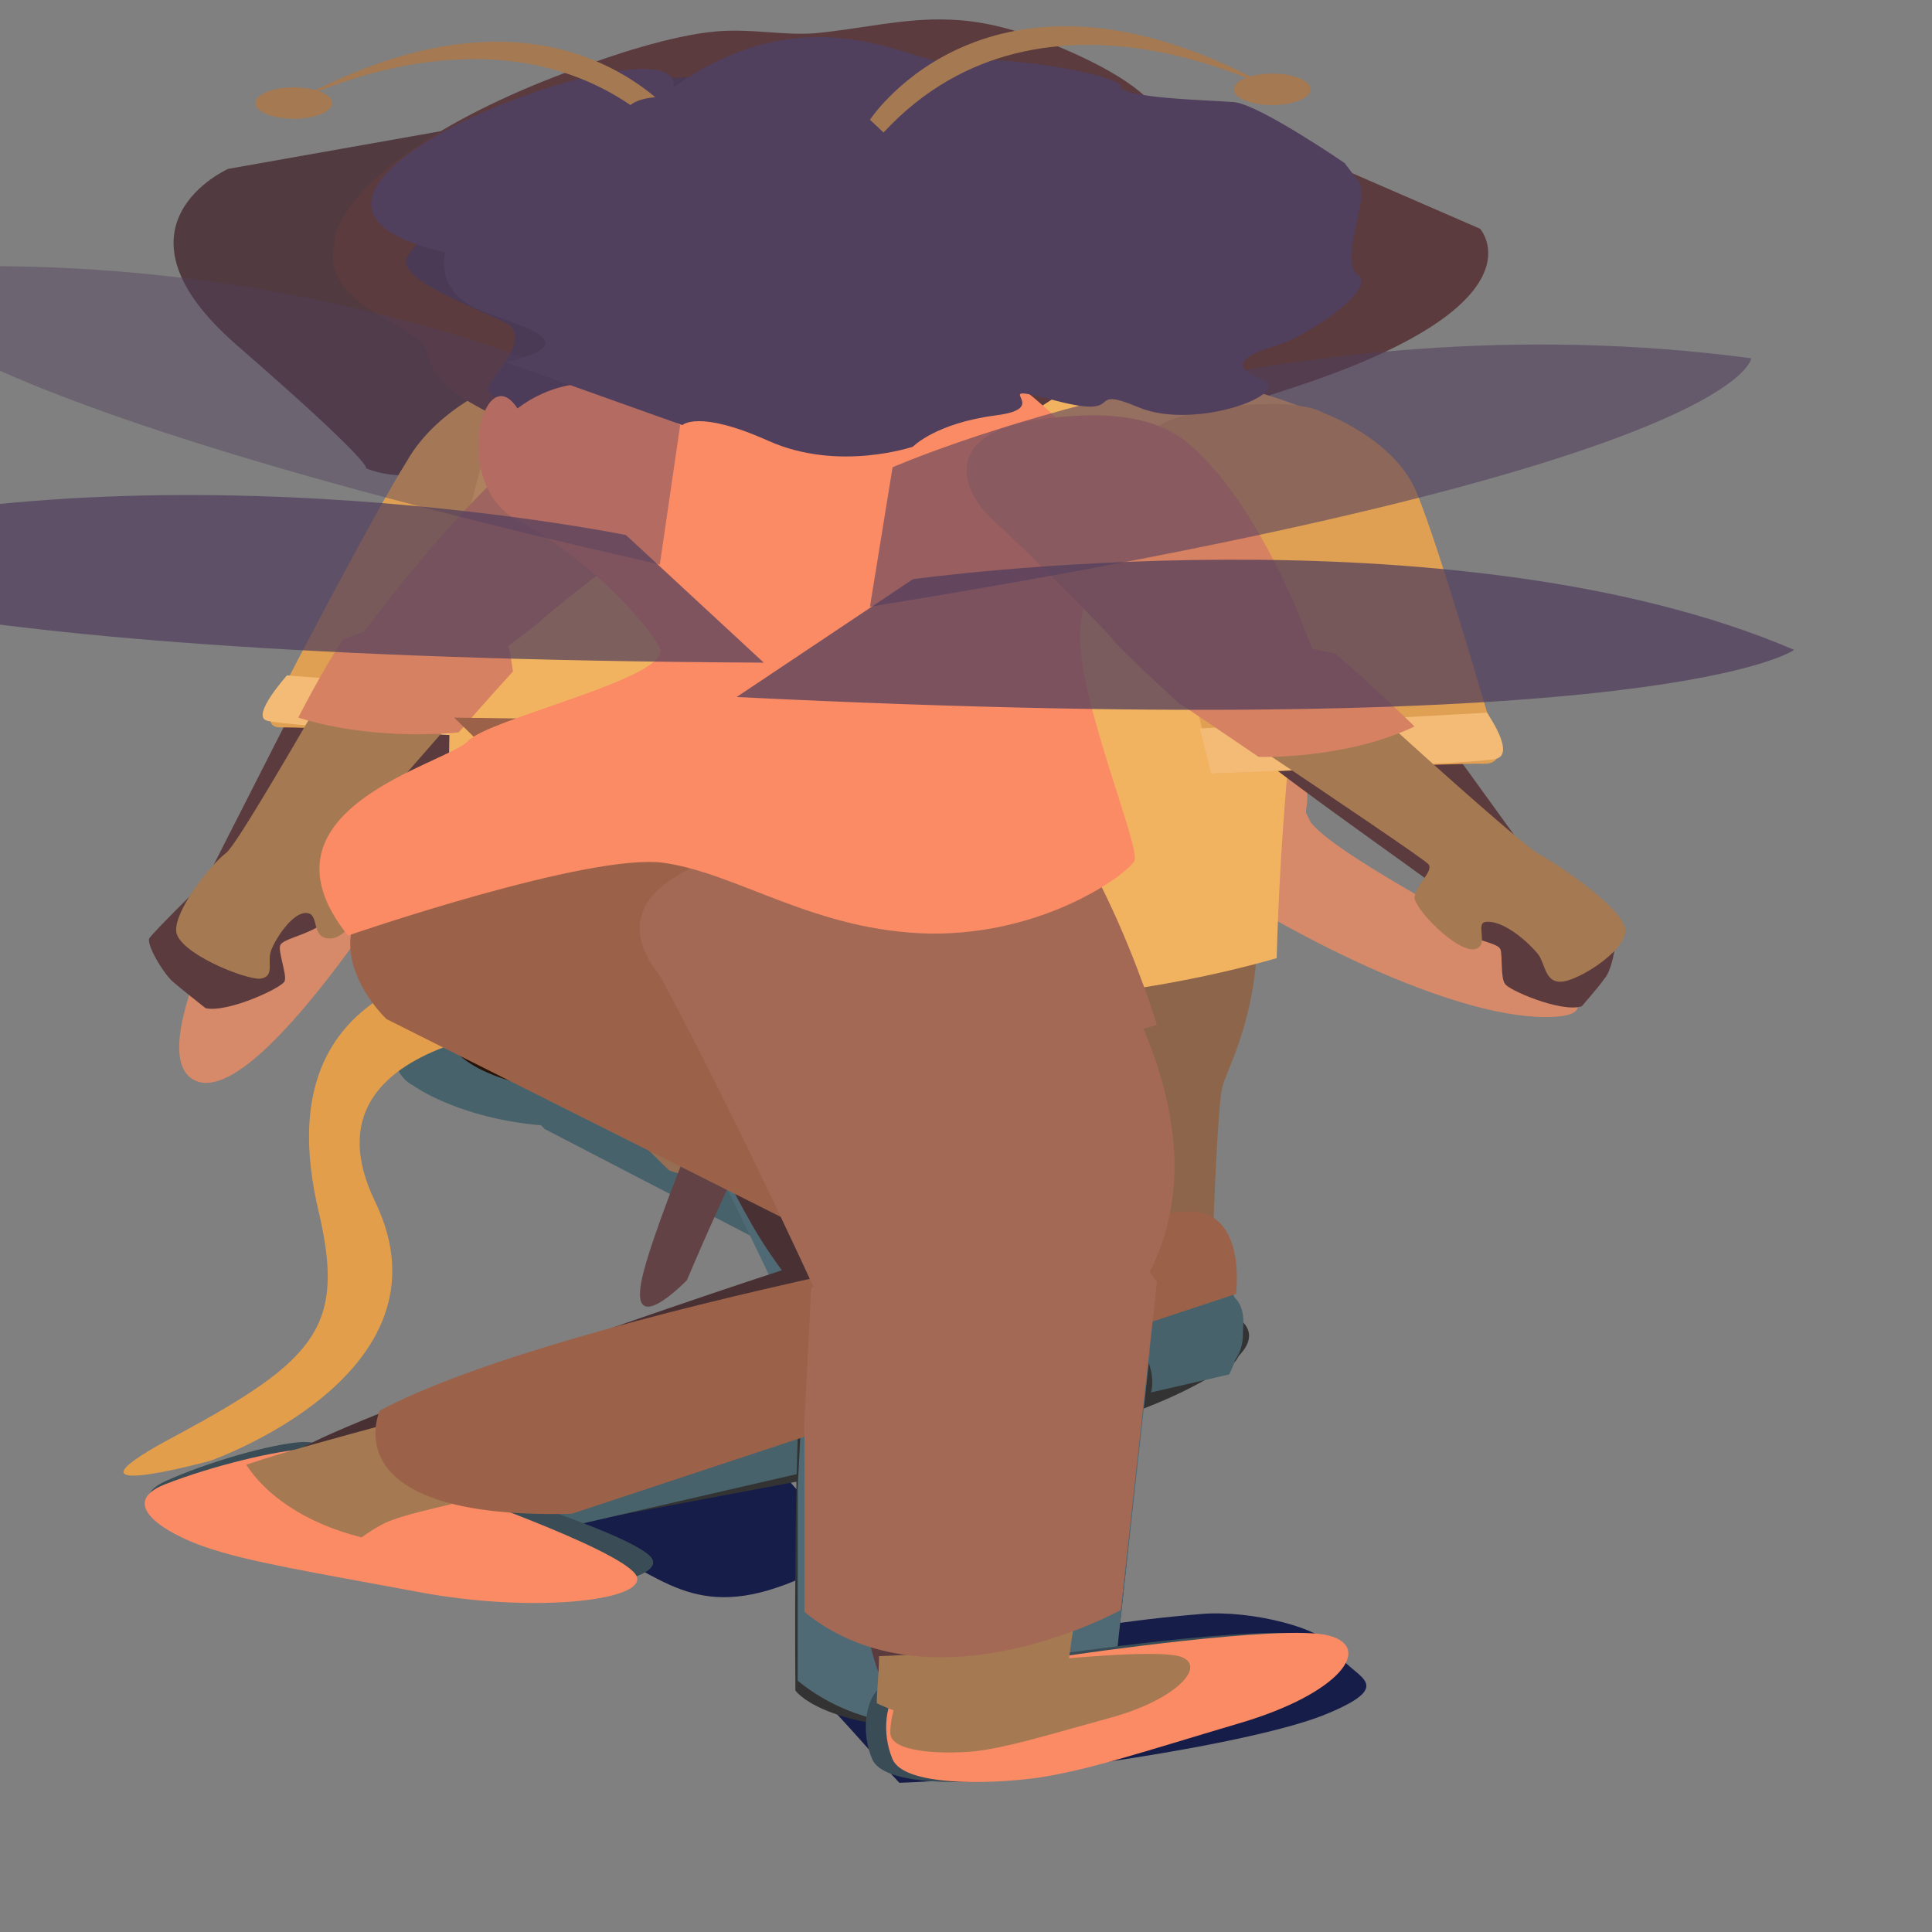 <?xml version="1.0" encoding="utf-8"?>
<!-- Generator: Adobe Illustrator 22.0.1, SVG Export Plug-In . SVG Version: 6.00 Build 0)  -->
<svg version="1.1" id="Layer_1" xmlns="http://www.w3.org/2000/svg" xmlns:xlink="http://www.w3.org/1999/xlink" x="0px" y="0px"
	 viewBox="0 0 85.5 196.8" style="enable-background:new 0 0 85.5 196.8;" height="250px"  width="250px" preserveAspectRatio="none" xml:space="preserve" nopin="nopin">
<rect x="0" y="0" width="85.5" height="196.8" fill="#808080" stroke="none"/>
<style type="text/css">
	.st0{fill:#D68A69;}
	.st1{fill:#171D49;}
	.st2{fill:#333333;}
	.st3{fill:#48626B;}
	.st4{fill:#506A75;}
	.st5{fill:#FFFFFF;}
	.st6{fill:#3A4D57;}
	.st7{fill:#281406;}
	.st8{fill:#E29E4B;}
	.st9{fill:#493033;}
	.st10{fill:#966E53;}
	.st11{fill:#634246;}
	.st12{fill:#5B3B3E;}
	.st13{fill:#8C654B;}
	.st14{fill:#513A40;}
	.st15{fill:#E0A053;}
	.st16{fill:#F4BB76;}
	.st17{fill:#F2B361;}
	.st18{fill:#FA8B65;}
	.st19{fill:#A57951;}
	.st20{fill:#D68162;}
	.st21{fill:#9B6249;}
	.st22{fill:#A36955;}
	.st23{fill:#4A3A56;}
	.st24{opacity:0.58;fill:#513F5E;enable-background:new    ;}
	.st25{opacity:0.74;fill:#513F5E;enable-background:new    ;}
	.st26{opacity:0.42;fill:#513F5E;enable-background:new    ;}
	.st27{opacity:0.72;fill:#513F5E;enable-background:new    ;}
	.st28{fill:#513F5E;}
	@-webkit-keyframes leg_back_top {
	  0% {
	      -webkit-transform-origin: 100% 40%;
	              transform-origin: 100% 40%;
	      -webkit-transform: translate(10%, -10%) rotateZ(0deg);
	              transform: translate(10%, -10%) rotateZ(0deg);
	  }
	  15% {
	      -webkit-transform-origin: 100% 40%;
	              transform-origin: 100% 40%;
	      -webkit-transform: translate(20%, 10%) rotateZ(-0deg);
	              transform: translate(20%, 10%) rotateZ(-0deg);
	  }
	  30% {
	      -webkit-transform-origin: 100% 40%;
	              transform-origin: 100% 40%;
	      -webkit-transform: translate(10%, -10%) rotateZ(0deg);
	              transform: translate(10%, -10%) rotateZ(0deg);
	  }
	  45% {
	      -webkit-transform-origin: 100% 40%;
	              transform-origin: 100% 40%;
	      -webkit-transform: translate(10%, -10%) rotateZ(30deg);
	              transform: translate(10%, -10%) rotateZ(30deg);
	  }
	  60% {
	      -webkit-transform-origin: 100% 40%;
	              transform-origin: 100% 40%;
	      -webkit-transform: translate(10%, 30%) rotateZ(40deg);
	              transform: translate(10%, 30%) rotateZ(40deg);
	  }
	  70% {
	      -webkit-transform-origin: 100% 40%;
	              transform-origin: 100% 40%;
	      -webkit-transform: translate(-30%, 10%) rotateZ(50deg);
	              transform: translate(-30%, 10%) rotateZ(50deg);
	  }
	  80% {
	      -webkit-transform-origin: 20% 40%;
	              transform-origin: 20% 40%;
	      -webkit-transform: translate(-20%, 0%) rotateZ(30deg);
	              transform: translate(-20%, 0%) rotateZ(30deg);
	  }
	}

	@keyframes leg_back_top {
	  0% {
	      -webkit-transform-origin: 100% 40%;
	              transform-origin: 100% 40%;
	      -webkit-transform: translate(10%, -10%) rotateZ(0deg);
	              transform: translate(10%, -10%) rotateZ(0deg);
	  }
	  15% {
	      -webkit-transform-origin: 100% 40%;
	              transform-origin: 100% 40%;
	      -webkit-transform: translate(20%, 10%) rotateZ(-0deg);
	              transform: translate(20%, 10%) rotateZ(-0deg);
	  }
	  30% {
	      -webkit-transform-origin: 100% 40%;
	              transform-origin: 100% 40%;
	      -webkit-transform: translate(10%, -10%) rotateZ(0deg);
	              transform: translate(10%, -10%) rotateZ(0deg);
	  }
	  45% {
	      -webkit-transform-origin: 100% 40%;
	              transform-origin: 100% 40%;
	      -webkit-transform: translate(10%, -10%) rotateZ(30deg);
	              transform: translate(10%, -10%) rotateZ(30deg);
	  }
	  60% {
	      -webkit-transform-origin: 100% 40%;
	              transform-origin: 100% 40%;
	      -webkit-transform: translate(10%, 30%) rotateZ(40deg);
	              transform: translate(10%, 30%) rotateZ(40deg);
	  }
	  70% {
	      -webkit-transform-origin: 100% 40%;
	              transform-origin: 100% 40%;
	      -webkit-transform: translate(-30%, 10%) rotateZ(50deg);
	              transform: translate(-30%, 10%) rotateZ(50deg);
	  }
	  80% {
	      -webkit-transform-origin: 20% 40%;
	              transform-origin: 20% 40%;
	      -webkit-transform: translate(-20%, 0%) rotateZ(30deg);
	              transform: translate(-20%, 0%) rotateZ(30deg);
	  }
	}

	@-webkit-keyframes leg_back_bot {
	    0% {
	        -webkit-transform-origin: 100% 40%;
	                transform-origin: 100% 40%;
	        -webkit-transform: translate(10%, -60%) rotateZ(-60deg);
	                transform: translate(10%, -60%) rotateZ(-60deg);
	    }
	    15% {
	        -webkit-transform-origin: 100% 40%;
	                transform-origin: 100% 40%;
	        -webkit-transform: translate(10%, -40%) rotateZ(-60deg);
	                transform: translate(10%, -40%) rotateZ(-60deg);
	    }
	    30% {
	        -webkit-transform-origin: 100% 40%;
	                transform-origin: 100% 40%;
	        -webkit-transform: translate(20%, 0%) rotateZ(-60deg);
	                transform: translate(20%, 0%) rotateZ(-60deg);
	    }
	    45% {
	        -webkit-transform-origin: 100% 40%;
	                transform-origin: 100% 40%;
	        -webkit-transform: translate(-15%, -50%) rotateZ(-60deg);
	                transform: translate(-15%, -50%) rotateZ(-60deg);
	    }
	    60% {
	        -webkit-transform-origin: 100% 40%;
	                transform-origin: 100% 40%;
	        -webkit-transform: translate(-20%, -20%) rotateZ(-50deg);
	                transform: translate(-20%, -20%) rotateZ(-50deg);
	    }
	    70% {
	        -webkit-transform-origin: 100% 40%;
	                transform-origin: 100% 40%;
	        -webkit-transform: translate(-60%, -40%) rotateZ(-30deg);
	                transform: translate(-60%, -40%) rotateZ(-30deg);
	    }
	    80% {
	        -webkit-transform-origin: 100% 40%;
	                transform-origin: 100% 40%;
	        -webkit-transform: translate(-50%, 0%) rotateZ(-20deg);
	                transform: translate(-50%, 0%) rotateZ(-20deg);
	    }
	}

	@keyframes leg_back_bot {
	    0% {
	        -webkit-transform-origin: 100% 40%;
	                transform-origin: 100% 40%;
	        -webkit-transform: translate(10%, -60%) rotateZ(-60deg);
	                transform: translate(10%, -60%) rotateZ(-60deg);
	    }
	    15% {
	        -webkit-transform-origin: 100% 40%;
	                transform-origin: 100% 40%;
	        -webkit-transform: translate(10%, -40%) rotateZ(-60deg);
	                transform: translate(10%, -40%) rotateZ(-60deg);
	    }
	    30% {
	        -webkit-transform-origin: 100% 40%;
	                transform-origin: 100% 40%;
	        -webkit-transform: translate(20%, 0%) rotateZ(-60deg);
	                transform: translate(20%, 0%) rotateZ(-60deg);
	    }
	    45% {
	        -webkit-transform-origin: 100% 40%;
	                transform-origin: 100% 40%;
	        -webkit-transform: translate(-15%, -50%) rotateZ(-60deg);
	                transform: translate(-15%, -50%) rotateZ(-60deg);
	    }
	    60% {
	        -webkit-transform-origin: 100% 40%;
	                transform-origin: 100% 40%;
	        -webkit-transform: translate(-20%, -20%) rotateZ(-50deg);
	                transform: translate(-20%, -20%) rotateZ(-50deg);
	    }
	    70% {
	        -webkit-transform-origin: 100% 40%;
	                transform-origin: 100% 40%;
	        -webkit-transform: translate(-60%, -40%) rotateZ(-30deg);
	                transform: translate(-60%, -40%) rotateZ(-30deg);
	    }
	    80% {
	        -webkit-transform-origin: 100% 40%;
	                transform-origin: 100% 40%;
	        -webkit-transform: translate(-50%, 0%) rotateZ(-20deg);
	                transform: translate(-50%, 0%) rotateZ(-20deg);
	    }
	}
	@-webkit-keyframes foot_back {
	  0% {
	      -webkit-transform-origin: 100% 40%;
	              transform-origin: 100% 40%;
	      -webkit-transform: translate(140%, 30%) rotateZ(-10deg);
	              transform: translate(140%, 30%) rotateZ(-10deg);
	  }
	  15% {
	      -webkit-transform-origin: 100% 40%;
	              transform-origin: 100% 40%;
	      -webkit-transform: translate(145%, 30%) rotateZ(-60deg);
	              transform: translate(145%, 30%) rotateZ(-60deg);
	  }
	  30% {
	      -webkit-transform-origin: 100% 40%;
	              transform-origin: 100% 40%;
	      -webkit-transform: translate(140%, 80%) rotateZ(-40deg);
	              transform: translate(140%, 80%) rotateZ(-40deg);
	  }
	  45% {
	      -webkit-transform-origin: 100% 40%;
	              transform-origin: 100% 40%;
	      -webkit-transform: translate(80%, 80%) rotateZ(-40deg);
	              transform: translate(80%, 80%) rotateZ(-40deg);
	  }
	  60% {
	      -webkit-transform-origin: 100% 40%;
	              transform-origin: 100% 40%;
	      -webkit-transform: translate(60%, 90%) rotateZ(-20deg);
	              transform: translate(60%, 90%) rotateZ(-20deg);
	  }
	  70% {
	      -webkit-transform-origin: 100% 40%;
	              transform-origin: 100% 40%;
	      -webkit-transform: translate(-150%, 100%) rotateZ(50deg);
	              transform: translate(-150%, 100%) rotateZ(50deg);
	  }
	  80% {
	      -webkit-transform-origin: 100% 40%;
	              transform-origin: 100% 40%;
	      -webkit-transform: translate(-130%, 80%) rotateZ(60deg);
	              transform: translate(-130%, 80%) rotateZ(60deg);
	  }
	}
	@keyframes foot_back {
	  0% {
	      -webkit-transform-origin: 100% 40%;
	              transform-origin: 100% 40%;
	      -webkit-transform: translate(140%, 30%) rotateZ(-10deg);
	              transform: translate(140%, 30%) rotateZ(-10deg);
	  }
	  15% {
	      -webkit-transform-origin: 100% 40%;
	              transform-origin: 100% 40%;
	      -webkit-transform: translate(145%, 30%) rotateZ(-60deg);
	              transform: translate(145%, 30%) rotateZ(-60deg);
	  }
	  30% {
	      -webkit-transform-origin: 100% 40%;
	              transform-origin: 100% 40%;
	      -webkit-transform: translate(140%, 80%) rotateZ(-40deg);
	              transform: translate(140%, 80%) rotateZ(-40deg);
	  }
	  45% {
	      -webkit-transform-origin: 100% 40%;
	              transform-origin: 100% 40%;
	      -webkit-transform: translate(80%, 80%) rotateZ(-40deg);
	              transform: translate(80%, 80%) rotateZ(-40deg);
	  }
	  60% {
	      -webkit-transform-origin: 100% 40%;
	              transform-origin: 100% 40%;
	      -webkit-transform: translate(60%, 90%) rotateZ(-20deg);
	              transform: translate(60%, 90%) rotateZ(-20deg);
	  }
	  70% {
	      -webkit-transform-origin: 100% 40%;
	              transform-origin: 100% 40%;
	      -webkit-transform: translate(-150%, 100%) rotateZ(50deg);
	              transform: translate(-150%, 100%) rotateZ(50deg);
	  }
	  80% {
	      -webkit-transform-origin: 100% 40%;
	              transform-origin: 100% 40%;
	      -webkit-transform: translate(-130%, 80%) rotateZ(60deg);
	              transform: translate(-130%, 80%) rotateZ(60deg);
	  }
	}


	@-webkit-keyframes leg_front_top {
	  0% {
	      -webkit-transform-origin: 100% 40%;
	              transform-origin: 100% 40%;
	      -webkit-transform: translate(0%, 0%) rotateZ(10deg);
	              transform: translate(0%, 0%) rotateZ(10deg);
	  }
	  15% {
	      -webkit-transform-origin: 100% 40%;
	              transform-origin: 100% 40%;
	      -webkit-transform: translate(-10%, 0%) rotateZ(0deg);
	              transform: translate(-10%, 0%) rotateZ(0deg);
	  }
	  30% {
	      -webkit-transform-origin: 100% 40%;
	              transform-origin: 100% 40%;
	      -webkit-transform: translate(20%, 0%) rotateZ(-10deg);
	              transform: translate(20%, 0%) rotateZ(-10deg);
	  }
	  45% {
	      -webkit-transform-origin: 100% 40%;
	              transform-origin: 100% 40%;
	      -webkit-transform: translate(20%, 0%) rotateZ(-20deg);
	              transform: translate(20%, 0%) rotateZ(-20deg);
	  }
	  60% {
	      -webkit-transform-origin: 100% 40%;
	              transform-origin: 100% 40%;
	      -webkit-transform: translate(-0%, -10%) rotateZ(-0deg);
	              transform: translate(-0%, -10%) rotateZ(-0deg);
	  }
	  70% {
	      -webkit-transform-origin: 100% 40%;
	              transform-origin: 100% 40%;
	      -webkit-transform: translate(10%, -10%) rotateZ(-0deg);
	              transform: translate(10%, -10%) rotateZ(-0deg);
	  }
	  80% {
	      -webkit-transform-origin: 100% 40%;
	              transform-origin: 100% 40%;
	      -webkit-transform: translate(10%, -10%) rotateZ(-10deg);
	              transform: translate(10%, -10%) rotateZ(-10deg);
	  }
	}


	@keyframes leg_front_top {
	  0% {
	      -webkit-transform-origin: 100% 40%;
	              transform-origin: 100% 40%;
	      -webkit-transform: translate(0%, 0%) rotateZ(10deg);
	              transform: translate(0%, 0%) rotateZ(10deg);
	  }
	  15% {
	      -webkit-transform-origin: 100% 40%;
	              transform-origin: 100% 40%;
	      -webkit-transform: translate(-10%, 0%) rotateZ(0deg);
	              transform: translate(-10%, 0%) rotateZ(0deg);
	  }
	  30% {
	      -webkit-transform-origin: 100% 40%;
	              transform-origin: 100% 40%;
	      -webkit-transform: translate(20%, 0%) rotateZ(-10deg);
	              transform: translate(20%, 0%) rotateZ(-10deg);
	  }
	  45% {
	      -webkit-transform-origin: 100% 40%;
	              transform-origin: 100% 40%;
	      -webkit-transform: translate(20%, 0%) rotateZ(-20deg);
	              transform: translate(20%, 0%) rotateZ(-20deg);
	  }
	  60% {
	      -webkit-transform-origin: 100% 40%;
	              transform-origin: 100% 40%;
	      -webkit-transform: translate(-0%, -10%) rotateZ(-0deg);
	              transform: translate(-0%, -10%) rotateZ(-0deg);
	  }
	  70% {
	      -webkit-transform-origin: 100% 40%;
	              transform-origin: 100% 40%;
	      -webkit-transform: translate(10%, -10%) rotateZ(-0deg);
	              transform: translate(10%, -10%) rotateZ(-0deg);
	  }
	  80% {
	      -webkit-transform-origin: 100% 40%;
	              transform-origin: 100% 40%;
	      -webkit-transform: translate(10%, -10%) rotateZ(-10deg);
	              transform: translate(10%, -10%) rotateZ(-10deg);
	  }
	}
	@-webkit-keyframes leg_front_bot {

	  0% {
	      -webkit-transform-origin: 100% 40%;
	              transform-origin: 100% 40%;
	      -webkit-transform: translate(-30%, 0%) rotateZ(10deg);
	              transform: translate(-30%, 0%) rotateZ(10deg);
	  }
	  15% {
	      -webkit-transform-origin: 100% 40%;
	              transform-origin: 100% 40%;
	      -webkit-transform: translate(-35%, 0%) rotateZ(10deg);
	              transform: translate(-35%, 0%) rotateZ(10deg);
	  }
	  30% {
	      -webkit-transform-origin: 100% 40%;
	              transform-origin: 100% 40%;
	      -webkit-transform: translate(-50%, 0%) rotateZ(40deg);
	              transform: translate(-50%, 0%) rotateZ(40deg);
	  }
	  45% {
	      -webkit-transform-origin: 100% 40%;
	              transform-origin: 100% 40%;
	      -webkit-transform: translate(-5%, 10%) rotateZ(60deg);
	              transform: translate(-5%, 10%) rotateZ(60deg);
	  }
	  60% {
	      -webkit-transform-origin: 100% 40%;
	              transform-origin: 100% 40%;
	      -webkit-transform: translate(20%, -10%) rotateZ(-10deg);
	              transform: translate(20%, -10%) rotateZ(-10deg);
	  }
	  70% {
	      -webkit-transform-origin: 100% 40%;
	              transform-origin: 100% 40%;
	      -webkit-transform: translate(20%, -10%) rotateZ(-0deg);
	              transform: translate(20%, -10%) rotateZ(-0deg);
	  }
	  80% {
	      -webkit-transform-origin: 100% 40%;
	              transform-origin: 100% 40%;
	      -webkit-transform: translate(40%, 0%) rotateZ(10deg);
	              transform: translate(40%, 0%) rotateZ(10deg);
	  }
	}
	@keyframes leg_front_bot {

	  0% {
	      -webkit-transform-origin: 100% 40%;
	              transform-origin: 100% 40%;
	      -webkit-transform: translate(-30%, 0%) rotateZ(10deg);
	              transform: translate(-30%, 0%) rotateZ(10deg);
	  }
	  15% {
	      -webkit-transform-origin: 100% 40%;
	              transform-origin: 100% 40%;
	      -webkit-transform: translate(-35%, 0%) rotateZ(10deg);
	              transform: translate(-35%, 0%) rotateZ(10deg);
	  }
	  30% {
	      -webkit-transform-origin: 100% 40%;
	              transform-origin: 100% 40%;
	      -webkit-transform: translate(-50%, 0%) rotateZ(40deg);
	              transform: translate(-50%, 0%) rotateZ(40deg);
	  }
	  45% {
	      -webkit-transform-origin: 100% 40%;
	              transform-origin: 100% 40%;
	      -webkit-transform: translate(-5%, 10%) rotateZ(60deg);
	              transform: translate(-5%, 10%) rotateZ(60deg);
	  }
	  60% {
	      -webkit-transform-origin: 100% 40%;
	              transform-origin: 100% 40%;
	      -webkit-transform: translate(20%, -10%) rotateZ(-10deg);
	              transform: translate(20%, -10%) rotateZ(-10deg);
	  }
	  70% {
	      -webkit-transform-origin: 100% 40%;
	              transform-origin: 100% 40%;
	      -webkit-transform: translate(20%, -10%) rotateZ(-0deg);
	              transform: translate(20%, -10%) rotateZ(-0deg);
	  }
	  80% {
	      -webkit-transform-origin: 100% 40%;
	              transform-origin: 100% 40%;
	      -webkit-transform: translate(40%, 0%) rotateZ(10deg);
	              transform: translate(40%, 0%) rotateZ(10deg);
	  }
	}

	@-webkit-keyframes foot_front {
	  0% {
	      -webkit-transform-origin: 100% 40%;
	              transform-origin: 100% 40%;
	      -webkit-transform: translate(-20%, 0%) rotateZ(10deg);
	              transform: translate(-20%, 0%) rotateZ(10deg);
	  }
	  15% {
	      -webkit-transform-origin: 100% 40%;
	              transform-origin: 100% 40%;
	      -webkit-transform: translate(-20%, -10%) rotateZ(10deg);
	              transform: translate(-20%, -10%) rotateZ(10deg);
	  }
	  30% {
	      -webkit-transform-origin: 100% 40%;
	              transform-origin: 100% 40%;
	      -webkit-transform: translate(-60%, -10%) rotateZ(40deg);
	              transform: translate(-60%, -10%) rotateZ(40deg);
	  }
	  45% {
	      -webkit-transform-origin: 100% 40%;
	              transform-origin: 100% 40%;
	      -webkit-transform: translate(-80%, -10%) rotateZ(60deg);
	              transform: translate(-80%, -10%) rotateZ(60deg);
	  }
	  60% {
	      -webkit-transform-origin: 100% 40%;
	              transform-origin: 100% 40%;
	      -webkit-transform: translate(20%, -10%) rotateZ(20deg);
	              transform: translate(20%, -10%) rotateZ(20deg);
	  }
	  70% {
	      -webkit-transform-origin: 100% 40%;
	              transform-origin: 100% 40%;
	      -webkit-transform: translate(30%, -10%) rotateZ(20deg);
	              transform: translate(30%, -10%) rotateZ(20deg);
	  }
	  80% {
	      -webkit-transform-origin: 100% 40%;
	              transform-origin: 100% 40%;
	      -webkit-transform: translate(10%, -10%) rotateZ(20deg);
	              transform: translate(10%, -10%) rotateZ(20deg);
	  }
	}

	@keyframes foot_front {
	  0% {
	      -webkit-transform-origin: 100% 40%;
	              transform-origin: 100% 40%;
	      -webkit-transform: translate(-20%, 0%) rotateZ(10deg);
	              transform: translate(-20%, 0%) rotateZ(10deg);
	  }
	  15% {
	      -webkit-transform-origin: 100% 40%;
	              transform-origin: 100% 40%;
	      -webkit-transform: translate(-20%, -10%) rotateZ(10deg);
	              transform: translate(-20%, -10%) rotateZ(10deg);
	  }
	  30% {
	      -webkit-transform-origin: 100% 40%;
	              transform-origin: 100% 40%;
	      -webkit-transform: translate(-60%, -10%) rotateZ(40deg);
	              transform: translate(-60%, -10%) rotateZ(40deg);
	  }
	  45% {
	      -webkit-transform-origin: 100% 40%;
	              transform-origin: 100% 40%;
	      -webkit-transform: translate(-80%, -10%) rotateZ(60deg);
	              transform: translate(-80%, -10%) rotateZ(60deg);
	  }
	  60% {
	      -webkit-transform-origin: 100% 40%;
	              transform-origin: 100% 40%;
	      -webkit-transform: translate(20%, -10%) rotateZ(20deg);
	              transform: translate(20%, -10%) rotateZ(20deg);
	  }
	  70% {
	      -webkit-transform-origin: 100% 40%;
	              transform-origin: 100% 40%;
	      -webkit-transform: translate(30%, -10%) rotateZ(20deg);
	              transform: translate(30%, -10%) rotateZ(20deg);
	  }
	  80% {
	      -webkit-transform-origin: 100% 40%;
	              transform-origin: 100% 40%;
	      -webkit-transform: translate(10%, -10%) rotateZ(20deg);
	              transform: translate(10%, -10%) rotateZ(20deg);
	  }
	}


	@-webkit-keyframes arm_back_top {
	  0% {
	      -webkit-transform-origin: 100% 40%;
	              transform-origin: 100% 40%;
	      -webkit-transform: translate(0%, 0%) rotateZ(0deg);
	              transform: translate(0%, 0%) rotateZ(0deg);
	  }
	  45% {
	      -webkit-transform-origin: 100% 40%;
	              transform-origin: 100% 40%;
	      -webkit-transform: translate(20%, 0%) rotateZ(-20deg);
	              transform: translate(20%, 0%) rotateZ(-20deg);
	  }
	}


	@keyframes arm_back_top {
	  0% {
	      -webkit-transform-origin: 100% 40%;
	              transform-origin: 100% 40%;
	      -webkit-transform: translate(0%, 0%) rotateZ(0deg);
	              transform: translate(0%, 0%) rotateZ(0deg);
	  }
	  45% {
	      -webkit-transform-origin: 100% 40%;
	              transform-origin: 100% 40%;
	      -webkit-transform: translate(20%, 0%) rotateZ(-20deg);
	              transform: translate(20%, 0%) rotateZ(-20deg);
	  }
	}

	@-webkit-keyframes arm_back_bot {
	  0% {
	      -webkit-transform-origin: 100% 40%;
	              transform-origin: 100% 40%;
	      -webkit-transform: translate(0%, 0%) rotateZ(0deg);
	              transform: translate(0%, 0%) rotateZ(0deg);
	  }
	    45% {
	        -webkit-transform-origin: 100% 40%;
	                transform-origin: 100% 40%;
	        -webkit-transform: translate(120%, 0%) rotateZ(-30deg);
	                transform: translate(120%, 0%) rotateZ(-30deg);
	    }
	}

	@keyframes arm_back_bot {
	  0% {
	      -webkit-transform-origin: 100% 40%;
	              transform-origin: 100% 40%;
	      -webkit-transform: translate(0%, 0%) rotateZ(0deg);
	              transform: translate(0%, 0%) rotateZ(0deg);
	  }
	    45% {
	        -webkit-transform-origin: 100% 40%;
	                transform-origin: 100% 40%;
	        -webkit-transform: translate(120%, 0%) rotateZ(-30deg);
	                transform: translate(120%, 0%) rotateZ(-30deg);
	    }
	}

	@-webkit-keyframes arm_front_top {
	  0% {
	      -webkit-transform-origin: 100% 40%;
	              transform-origin: 100% 40%;
	      -webkit-transform: translate(0%, 0%) rotateZ(-0deg);
	              transform: translate(0%, 0%) rotateZ(-0deg);
	  }
	  45% {
	      -webkit-transform-origin: 100% 40%;
	              transform-origin: 100% 40%;
	      -webkit-transform: translate(-15%, 5%) rotateZ(20deg);
	              transform: translate(-15%, 5%) rotateZ(20deg);
	  }
	}

	@keyframes arm_front_top {
	  0% {
	      -webkit-transform-origin: 100% 40%;
	              transform-origin: 100% 40%;
	      -webkit-transform: translate(0%, 0%) rotateZ(-0deg);
	              transform: translate(0%, 0%) rotateZ(-0deg);
	  }
	  45% {
	      -webkit-transform-origin: 100% 40%;
	              transform-origin: 100% 40%;
	      -webkit-transform: translate(-15%, 5%) rotateZ(20deg);
	              transform: translate(-15%, 5%) rotateZ(20deg);
	  }
	}

	@-webkit-keyframes arm_front_bot {
	  0% {
	      -webkit-transform-origin: 100% 40%;
	              transform-origin: 100% 40%;
	      -webkit-transform: translate(0%, 0%) rotateZ(0deg);
	              transform: translate(0%, 0%) rotateZ(0deg);
	  }
	  45% {
	      -webkit-transform-origin: 100% 40%;
	              transform-origin: 100% 40%;
	      -webkit-transform: translate(-70%, 30%) rotateZ(50deg);
	              transform: translate(-70%, 30%) rotateZ(50deg);
	  }
	}

	@keyframes arm_front_bot {
	  0% {
	      -webkit-transform-origin: 100% 40%;
	              transform-origin: 100% 40%;
	      -webkit-transform: translate(0%, 0%) rotateZ(0deg);
	              transform: translate(0%, 0%) rotateZ(0deg);
	  }
	  45% {
	      -webkit-transform-origin: 100% 40%;
	              transform-origin: 100% 40%;
	      -webkit-transform: translate(-70%, 30%) rotateZ(50deg);
	              transform: translate(-70%, 30%) rotateZ(50deg);
	  }
	}

	@-webkit-keyframes tail {
	  0% {
	      -webkit-transform-origin: 20% 40%;
	              transform-origin: 20% 40%;
	      -webkit-transform: translate(0%, 0%) rotateZ(0deg);
	              transform: translate(0%, 0%) rotateZ(0deg);
	  }
	  50% {
	      -webkit-transform-origin: 20% 40%;
	              transform-origin: 20% 40%;
	      -webkit-transform: translate(20%, 0%) rotateZ(0deg);
	              transform: translate(20%, 0%) rotateZ(0deg);
	  }
	}

	@keyframes tail {
	  0% {
	      -webkit-transform-origin: 20% 40%;
	              transform-origin: 20% 40%;
	      -webkit-transform: translate(0%, 0%) rotateZ(0deg);
	              transform: translate(0%, 0%) rotateZ(0deg);
	  }
	  50% {
	      -webkit-transform-origin: 20% 40%;
	              transform-origin: 20% 40%;
	      -webkit-transform: translate(20%, 0%) rotateZ(0deg);
	              transform: translate(20%, 0%) rotateZ(0deg);
	  }
	}









	#foot_x5F_front {
		transform-box: fill-box;
	  -webkit-animation : foot_front 1.5s linear infinite;
	          animation : foot_front 1.5s linear infinite;
	}
	#foot_x5F_back {
		transform-box: fill-box;
	  -webkit-animation : foot_back 1.5s linear infinite;
	          animation : foot_back 1.5s linear infinite;
	}
	#leg_x5F_back_x5F_top {
		transform-box: fill-box;
	  -webkit-animation : leg_back_top 1.5s linear infinite;
	          animation : leg_back_top 1.5s linear infinite;
	}
	#leg_x5F_back_x5F_bot{
		transform-box: fill-box;
	  -webkit-animation : leg_back_bot 1.5s linear infinite;
	          animation : leg_back_bot 1.5s linear infinite;
	}
	#leg_x5F_front_x5F_bot{
		transform-box: fill-box;
	  -webkit-animation : leg_front_bot 1.5s linear infinite;
	          animation : leg_front_bot 1.5s linear infinite;
	}
	#leg_x5F_front_x5F_top{
		transform-box: fill-box;
	  -webkit-animation : leg_front_top 1.5s linear infinite;
	          animation : leg_front_top 1.5s linear infinite;
	}
	#arm_x5F_back_x5F_top {
		transform-box: fill-box;
	  -webkit-animation : arm_back_top 1.5s linear infinite;
	          animation : arm_back_top 1.5s linear infinite;
	}
	#arm_x5F_back_x5F_bot {
		transform-box: fill-box;
	  -webkit-animation : arm_back_bot 1.5s linear infinite;
	          animation : arm_back_bot 1.5s linear infinite;
	}
	#arm_x5F_front_x5F_top {
		transform-box: fill-box;
	  -webkit-animation : arm_front_top 1.5s linear infinite;
	          animation : arm_front_top 1.5s linear infinite;
	}
	#arm_x5F_front_x5F_bot {
		transform-box: fill-box;
	  -webkit-animation : arm_front_bot 1.5s linear infinite;
	          animation : arm_front_bot 1.5s linear infinite;
	}
	#tail {
		transform-box: fill-box;
	  -webkit-animation : tail 1.5s linear infinite;
	          animation : tail 1.5s linear infinite;
	}
</style>
<g id="CAT_x2F_BUNNY">
	<polyline id="ear_x5F_front" class="st0" points="45.7,20.2 50.7,24.2 50.7,15.2 	"/>
	<polyline id="ear_x5F_back" class="st0" points="21.6,22.1 27.4,19.4 19.3,15.4 	"/>
	<path id="arm_x5F_back_x5F_top" class="st0" d="M13.1,78c0.8-3.7,1.5-6.6,1.6-8.2c0.7-6.2,2.5-20.2,8.8-18.5
		c5.3,1.4,3.1,9.6,2,14.8c-0.2,0.8-4.4,11.5-5.3,14.4c-0.1,0.2-0.2,0.5-0.3,1c-1.8,1.5-3.2,2.7-3.9,1.2C14,81.4,13.1,80.7,13.1,78z"
		/>
	<path id="arm_x5F_back_x5F_bot" class="st0" d="M13.1,78c1.1-1.6,2.7-2.5,4.6-1.2c0.7,1.4,2,2.9,2.2,4.7
		c-1.6,5.8-8.7,32.4-11.4,28.4C6.4,106.7,10.6,89.1,13.1,78z"/>
	<path id="foot_x5F_front" class="st1" d="M39.8,181.6c5.4-0.4,15.9-4,19-7.1c3.2-3.1,0.9-3.7,0.4-6.2s-3.9-4.3-6-3.9
		c-6.5,1.2-11.8,4.5-17,8.2C37.5,175.6,38.6,178.7,39.8,181.6z"/>
	<path id="foot_x5F_back" class="st1" d="M34.4,161.7c4.2-3.2,1.7-7.5,0.4-11.2c-1.3-3.6-6.2-2.6-8.3-3s-1.3,0.8-2.3,0.2
		c-0.4-0.3-0.3-0.8-1-0.5c0.3-0.3,0-0.2-0.4,0.3c-0.4,0.4-4.2,4.5-3.5,5.2c1.9,1.9,4.2,3.2,6.5,4.6C28.8,159.2,30.2,165,34.4,161.7z
		"/>
	<path id="leg_x5F_back_x5F_top" class="st2" d="M41.6,102.5l12.1,28.7c0,0,6.5,15.8-10.4,7l-17.2-27c0,0-6.4-9.9-2.7-13.5
		C27.1,94,41.6,102.5,41.6,102.5z"/>
	<path id="leg_x5F_back_x5F_bot" class="st2" d="M36.7,150.3L24,155.8c0,0-7.1-4.7-6.5-10.4s30.8-14.6,30.8-14.6s11.1,1.5,5.3,9.4
		C47.8,148.2,36.7,150.3,36.7,150.3z"/>
	<path id="CAT_x5F_leg_x5F_back_x5F_bot" class="st3" d="M21.8,157.3L54.4,140c0,0,1.8-8.3-0.7-8.6c-2.6-0.3-29,5.8-38.6,14.4
		C15.1,145.7,11.2,156.2,21.8,157.3z"/>
	<path id="CAT_x5F_leg_x5F_back_x5F_top" class="st3" d="M41,102.9c0,0-12.8-8.2-16.6-2c-3.8,6.3-0.3,14.1-0.3,14.1l19.6,23.4
		c0,0,12.6,8.5,11.2-4.4S41,102.9,41,102.9z"/>
	<path id="CAT_x5F_hip_x5F_back" class="st3" d="M19.8,80.1l4.7,10.6c0,0,1.8,1.8-1,3.2c-2.8,1.4-5.2,5.5-5.2,5.5s-2,8.8,0,11.2
		c0,0,5.8,9.7,16-0.5L35.2,88l-2.5-7.5L19.8,80.1z"/>
	<path id="leg_x5F_front_x5F_bot" class="st2" d="M40.8,133.8c4.8-2.1,8.7,0.6,10,4.8c-0.7,15-1.4,31.5-1.6,33.4
		c0,0-1.7,4.4-7.3,4.2s-6.7-4-6.7-4s-0.1-25,0.3-33C36.7,137.1,38.4,135.2,40.8,133.8z"/>
	<path id="leg_x5F_front_x5F_top" class="st2" d="M21.5,101.1c1.1-9.7,25-6.7,28.8-2.2c0,0,1.9,9.3,1.6,15.1
		c-0.1,2.5-0.6,13.1-1.1,24.6c1.1,6.7-2.6,8.1-7.4,10.2c-2.4,1.4-7.4-4.5-7.9-9.6c0-0.4,0-0.8,0.1-1.2
		C36.8,119.3,32.3,110.4,21.5,101.1z"/>
	<path id="CAT_x5F_leg_x5F_front_x5F_bot" class="st4" d="M35.3,151.6l0.3-13.4c0,0,10.5-16.7,15.3-0.6L49.3,171
		c0,0-8.4,10.7-14,0.2V151.6z"/>
	<path id="CAT_x5F_leg_x5F_front_x5F_top" class="st4" d="M39.1,94c0,0-13.8-3.1-10.1,12.8s7.3,34.3,7.3,34.3s7.6,17.5,13.5-1.6
		s-4-44.1-4-44.1L39.1,94z"/>
	<path id="CAT_x5F_hip_x5F_front" class="st4" d="M29.9,81.7c0,0,5,7.8,0,14.2c-5,6.3,1.5,15.5,1.5,15.5s7.4,8.3,19.5,0
		c0,0-3.3-25.2-8-28.9S29.9,81.7,29.9,81.7z"/>
	<path id="top" class="st5" d="M49.9,78.5c1.9-6.7,0-6.1-1.9-7.4s-5.7-6.8-5.1-13c0,0-11.6-0.2-15.5,5.6c0,0-0.3-1.1-3.1-7.7
		c0,0-1.9,16.3-2.9,20.3c-1.2,4.9,1,11.7,0.1,22.4c0,0,5.1,3.8,14.4,3.8c9.2,0,16.2-3.8,16.2-3.8C49,89.3,49.1,83.3,49.9,78.5z"/>
	<polygon id="CAT_x5F_chest" class="st0" points="38.8,63 39.4,70 44.2,70 50.6,47.6 38.8,49 	"/>
	<path id="arm_x5F_front_x5F_bot" class="st0" d="M51.8,78.8c2.7-0.9,3.7,2.1,6,4.2c0.8,5.1,16.8,20.6,10.6,20.6
		c-4.2,0-11.5-8.4-16.5-16.4C52.2,83.4,47,79.8,51.8,78.8z"/>
	<path id="arm_x5F_front_x5F_top" class="st0" d="M46.8,52.7c6-1.4,8.4,8.6,9,13c0.6,4.4,2.4,12.4,2,16.8c0,0.2,0,0.3,0,0.5
		c-1-3.8,2,5.3-0.6,6.2c-4.8,1-3.7-1.2-5.3-2c-0.2-0.3-0.4-0.6-0.6-0.9c-2.5-4.1-4.3-8-4.6-10.4C45.7,68.7,39.7,54.4,46.8,52.7z"/>
	<path id="CAT_x5F_top" class="st6" d="M16.3,63c0,0,16,5.9,38.8,0l1.6,10l-12.2,2l2.1,15l-26.7-1.2l0.7-12.7L13.3,75
		C13.4,75.1,13.9,63,16.3,63z"/>
	<path id="hair" class="st7" d="M20.7,60.2c-3.5-7.5-2.2-31.6-2.2-31.6c1.2-0.2,1.9-2.2,3.1-9.4s10-10.6,19-9.1s8.8,9,8.8,9
		s5.9,3.5,4,12.1C51.5,39.8,50,51.9,50,51.9c-7.4-2.6-8.4,15.6-8.4,15.6c-1.2-1.1,0.1,0.8-1.9,0.7s-4,1-4,1
		C31.5,75.1,25.3,70.1,20.7,60.2z"/>
	<path id="CAT_x5F_hair" class="st8" d="M20.4,64.3c-3.4-8.5-1.6-35.6-1.6-35.6c1.2-0.2,1.9-2.4,3.3-10.5
		c1.3-8.1,10.2-11.8,19.2-9.9s8.6,10.3,8.6,10.3s5.8,4,3.8,13.7c-2.1,9.7-3.8,23.3-3.8,23.3C42.6,52.5,41.2,73,41.2,73
		c-1.2-1.3,0.1,0.9-1.9,0.8s-4,1.1-4,1.1C30.9,81.3,24.8,75.5,20.4,64.3z"/>
	<circle id="tail" class="st7" cx="26.2" cy="104.7" r="6.5"/>
	<path id="CAT_x5F_tail" class="st8" d="M25.4,104.2c0,0-12.5,0.6-8.8,18.2s-7.3,26.4-7.3,26.4s-7.6,4.8-1.4-2.7
		c6.1-7.6,7.4-11,6.2-22.7s-0.4-24.6,9.7-26.1S25.4,104.2,25.4,104.2z"/>
</g>
<g id="ELEPHANT">
	<path id="ELEPHANT_x5F_foot_x5F_back" class="st6" d="M13.3,146.9c-1.3,0.2-4.1,2-6,4s0.3,4.9,2.3,6.3s4.8,2.2,9.8,3.9
		s9.7,0.2,9.5-2.1s-8.4-8-8.4-8S14.7,146.6,13.3,146.9z"/>
	<path id="ELEPHANT_x5F_leg_x5F_back_x5F_bot" class="st9" d="M41.5,124.9c-1.8,0.9-3.6,2-5.7,3.6c-6.1,4.5-23.1,18-23.1,20.2
		s1.9,4.4,4.1,4.3c2.2-0.1,6.6-3.5,14.6-8.8c6.9-4.5,13.8-7.4,17.8-9.4c0.2-0.4,0.4-0.8,0.4-1.3C49.5,127.9,45.5,125.3,41.5,124.9z"
		/>
	<g id="ELEPHANT_x5F_leg_x5F_back_x5F_top">
		<path class="st9" d="M47.7,133.5c-1.7-6.6-2.5-12.3-3.3-15.3c-0.2-1.1-0.7-3-1.4-5.4c-2.9,3.7-6.7,7.1-10.7,7.8
			c0.8,3.5,1.6,7.2,3.5,12.2c0.2,0.6,0.5,1.2,0.7,2C40.3,136,44.7,136.5,47.7,133.5z"/>
		<path class="st10" d="M35.5,88.7c-3.6,1.2-15,9.9-15,9.9l9.1,20.6c0,0,2.4,2.6,9.7,0.1c6.6-2.3,8.9-5.8,8.9-5.8
			s-4.3-11.8-4.6-13.1c-0.3-1.2-1-6.2-3.3-12.9C40.4,87.4,39.2,87.6,35.5,88.7z"/>
	</g>
	<path id="ELEPHANT_x5F_foot_x5F_front" class="st6" d="M38.9,172c-0.6,1.2-0.8,4.5-0.3,7.2s4.1,2.6,6.4,1.9c2.3-0.8,4.6-2.6,9-5.6
		s5.9-7.7,3.9-8.9s-11.4,2-11.4,2S39.4,170.6,38.9,172z"/>
	<path id="ELEPHANT_x5F_tail" class="st11" d="M36.3,104.7c-1.6,2.1-5.9,25.7-5.9,25.7s-2.8,6.7-1.9-1s4.6-27,4.6-27
		S37.9,102.6,36.3,104.7z"/>
	<path id="ELEPHANT_x5F_leg_x5F_front_x5F_bot" class="st12" d="M37.8,134.8c-0.3,2-0.5,4.2-0.5,6.9c0,7.8,0.8,30.5,2.5,31.8
		c1.8,1.3,4.7,1.2,5.9-0.7s1.1-7.7,1.6-17.7c0.5-8.5,2.2-16.1,3-20.7c-0.2-0.5-0.4-0.9-0.8-1.2C45,129.9,40.6,131.5,37.8,134.8z"/>
	<g id="ELEPHANT_x5F_leg_x5F_front_x5F_top">
		<path class="st12" d="M48.2,143.3c0.8-6.8,2-12.4,2.4-15.5c0.2-1.1,0.4-3.1,0.6-5.6c-4,2.4-8.8,4.3-12.8,3.5
			c-0.5,3.6-1.1,7.3-1.1,12.6c0,0.6,0,1.3,0,2.1C40.4,143,44.3,145,48.2,143.3z"/>
		<path class="st13" d="M50.6,97c-3.8-0.2-17.5,3.9-17.5,3.9l1.2,22.5c0,0,1.3,3.3,9,3.5c7,0.2,10.4-2.3,10.4-2.3s0.2-12.6,0.4-13.9
			c0.1-1.2,1.3-6.1,1.5-13.2C55.6,97.5,54.4,97.3,50.6,97z"/>
	</g>
	<g id="ELEPHANT_x5F_head">
		<path class="st14" d="M20.8,44.1c-1.6,6.7-4.6,3.6-4.6,3.6s0.4-0.3-5.7-12.5s-0.4-18-0.4-18L25.3,11l6.4,7.5l2.5,1.1
			C34.2,19.6,22.4,37.4,20.8,44.1z"/>
		<path class="st12" d="M43.3,43.3c-1.4,6.7,2.9,5.2,2.9,5.2s-0.3-0.5,11-9s8.3-16.2,8.3-16.2l-12-12l-9.4,4.2l-2.9-0.1
			C41.2,15.4,44.7,36.6,43.3,43.3z"/>
	</g>
	<path id="ELEPHANT_x5F_arm_x5F_back_x5F_bot" class="st12" d="M7.7,100.1c0.3,0.6,1.4,2.6,1.4,2.6c1,0.5,3.5-2.2,3.5-2.8
		c0.1-0.6-0.3-3-0.2-3.6s0.9-0.9,1.6-1.8c0.6-0.9-0.1-3-0.1-3c0.1-0.6,6.2-11.9,8.9-18c-3-1.6-6.1-2.3-9.3-2.9
		c-0.2,0.4-0.3,0.7-0.4,1l-4,18.1c0,0-2.3,5.2-2.5,5.9C6.5,96.4,7.3,99.4,7.7,100.1z"/>
	<g id="ELEPHANT_x5F_arm_x5F_back_x5F_top">
		<path class="st15" d="M18,47c-1.5,5.5-5.2,21.9-5.2,21.9s-1.6,5.2-0.4,5.2c1.2-0.1,10.2,1.1,10.2,1.1l1.7-8c0,0,0-0.8,2.2-10.4
			s3.1-15,2-16.9c-1.2-1.8-4.7-3-6-1.2C22.4,38.8,19.4,41.3,18,47z"/>
		<path class="st16" d="M22.5,75.2c0,0-9.9-1.2-10.7-1.8c-0.7-0.5,0.9-4.6,0.9-4.6l10.7,1.9L22.5,75.2z"/>
	</g>
	<g id="ELEPHANT_x5F_top">
		<path class="st17" d="M19.8,96.9c3.4,3.9,12.2,5.3,12.2,5.3s13.3,2.8,24.5-4.6c0,0,0.3-33,2.5-41.9s2.3-12.5-4.7-16.6
			c-2.1-1.2-4.2-2.5-6.4-3.6c-2.2-1.2-3.2,1.5-12.8-1.8c-6.8,3.3-1.1,1.7-11.6,3.9c-1.7,3.7-2.8,13.1-3.3,22.5S19.9,96.8,19.8,96.9z
			 M30.3,61.4c-0.1,1.4-0.2,3-0.3,4.5l0,0C30,64.5,30.1,63,30.3,61.4z"/>
	</g>
	<path id="ELEPHANT_x5F_arm_x5F_front_x5F_bot" class="st12" d="M71,99.7c-0.2,0.7-1,2.8-1,2.8c-0.9,0.7-3.3-1.7-3.4-2.3
		c-0.2-0.6-0.1-2.9-0.2-3.5s-0.9-0.8-1.6-1.6c-0.7-0.8-0.3-3.1-0.3-3.1c-0.1-0.6-6.8-11.1-9.8-16.8c2.4-1.9,5.2-2.9,7.9-3.9
		c0.1,0.4,0.3,0.6,0.4,1l5.5,17.5c0,0,2.7,4.9,2.9,5.6C71.6,96,71.3,99,71,99.7z"/>
	<g id="ELEPHANT_x5F_arm_x5F_front_x5F_top">
		<path class="st15" d="M62.7,50.2c1,5.6,3.1,22.3,3.1,22.3s1.3,5.3-0.1,5.3c-1.3-0.1-12,1-12,1l-0.9-8.2c0,0,0.2-0.8-1.2-10.5
			c-1.3-9.6-1.7-15.1-0.1-17c1.6-1.8,5.8-2.8,7.1-1C58.5,42,61.7,44.6,62.7,50.2z"/>
		<path class="st16" d="M53.6,78.8c0,0,11.8-1,12.6-1.5c0.9-0.5-0.4-4.7-0.4-4.7l-12.7,1.6L53.6,78.8z"/>
	</g>
	<path id="ELEPHANT_x5F_neck" class="st12" d="M25.5,7c1.5-1.3,4.2-3.4,6.2-3.8c1.6-0.3,2.8,0.4,4.3,0.2C38,3,40,1.8,42,2
		c1.5,0.1,2.8,1,3.8,1.8c2.3,2,4.7,4.7,5.5,7.7c1.2,4.1,0.6,13,0.6,13s-1.6,8.3-2.8,11.1c-1.1,2.7-3.7,9.3-11.6,12.9
		S21.1,42,19.9,39.6s-0.8-4-1.4-5c-0.8-1.6-2.2-2.7-2.9-4.5c-0.8-1.6-1-3.5-0.8-5.3c0-0.3,0.1-0.4,0-0.7C15.7,17.8,20.1,11.5,25.5,7
		z"/>
</g>
<g id="INSECT">
	<path id="INSECT_x5F_foot_x5F_back" class="st18" d="M13.6,147.6c-1.3,0.1-4.2,1.7-6.3,3.6s-0.1,4.9,1.8,6.4s4.6,2.5,9.5,4.6
		s9.7,0.9,9.6-1.4c0-2.3-7.8-8.6-7.8-8.6S15.1,147.4,13.6,147.6z"/>
	<g id="INSECT_x5F_foot_x5F_front">
		<path id="INSECT_x5F_foot_x5F_front_1_" class="st18" d="M39.8,172c-0.6,1.2-0.8,4.5-0.3,7.2s4.1,2.6,6.4,1.9
			c2.3-0.8,4.6-2.6,9-5.6s5.9-7.7,3.9-8.9s-11.4,2-11.4,2S40.3,170.6,39.8,172z"/>
		<path id="INSECT_x5F_foot_x5F_front_2_" class="st19" d="M40.3,171.2c-0.5,0.9-0.9,3.3-0.9,5.3s2.2,2.2,3.7,1.9
			c1.5-0.4,3-1.5,6-3.4c2.9-1.8,4.3-5.2,3.2-6.2s-7.1,0.6-7.1,0.6S40.7,170.3,40.3,171.2z"/>
	</g>
	<g id="INSECT_x5F_arm_x5F_back_x5F_bot">
		<path class="st19" d="M19.8,74c-2.2,5.8-4.7,12.3-4.8,12.8c-0.1,0.8,1,2,1.2,3.2c0.2,1.3-0.7,5.6-1.6,5.6s-0.4-2.7-1.1-2.6
			c-0.6,0.1-1.3,2.6-1.5,3.8c-0.2,1.2,0.2,2.7-0.5,2.9c-0.8,0-3.6-2.7-3.7-4.8c-0.1-2.1,1.5-6.8,2.2-8c0.4-0.7,2.4-8.6,4-14.9
			C16,72.8,17.9,73.4,19.8,74z"/>
		<path class="st20" d="M22.7,68.4c-1,2.5-2.4,6.2-2.4,6.2s-3.6,1-7.1-1.5c0,0,1.1-5,2-8c1.3-1.1,2.6-1.8,3.8-1.8
			C22.4,61.5,22.5,65.2,22.7,68.4z"/>
	</g>
	<path id="INSECT_x5F_arm_x5F_back_x5F_top" class="st20" d="M16.9,62c-0.5,1.5-2.1,6.2-2.1,6.2c-0.4,8.2,5.3,1.7,5.3,1.7
		s3.4-5.8,3.7-6.4c0.2-0.6,4-7.5,6.2-11.1c2.1-3.6,3.2-8.9,0.4-10.4s-4.7-0.2-6.3,2.5C21,49.7,17.4,60.5,16.9,62z"/>
	<g id="INSECT_x5F_leg_x5F_back_x5F_bot">
		<path class="st19" d="M16.9,145.2c-1.9,1.2-4.2,2.6-6,4c0.8,2.9,2.5,5.9,5.1,7.4c0.5-0.8,0.9-1.4,1.4-1.8c0.6-0.5,1.5-1,2.6-1.6
			C17.8,151.2,16.6,148.4,16.9,145.2z"/>
		<path class="st21" d="M16.8,143.7c8.1-10,33.2-20.3,35.8-20.3c2.6-0.1,2.1,8.4,2.1,8.4l-29.4,22.4
			C14.6,154.8,16.8,143.8,16.8,143.7z"/>
	</g>
	<path id="INSECT_x5F_leg_x5F_back_x5F_top" class="st21" d="M48.2,122.3c1.6,12.9-11.1,4.6-11.1,4.6l-20-23.1c0,0-3.6-7.8,0-14.1
		c3.7-6.3,16.6,1.7,16.6,1.7S46.5,109.5,48.2,122.3z"/>
	<path id="INSECT_x5F_hip_x5F_back" class="st21" d="M33,73.5l2.5,7.5l-0.9,22.1c-10.2,10.2-16,0.5-16,0.5c-2-2.4,0-11.2,0-11.2
		s2.4-4.1,5.2-5.5s1-3.2,1-3.2l-4.7-10.6L33,73.5z"/>
	<path id="INSECT_x5F_leg_x5F_front_x5F_top" class="st22" d="M46.1,88.4c0,0,9.9,25,4,44.1s-13.5,1.6-13.5,1.6s-3.6-18.4-7.3-34.3
		S39.4,87,39.4,87L46.1,88.4z"/>
	<path id="INSECT_x5F_hip_x5F_front" class="st22" d="M43.2,75.5c4.7,3.7,8,28.9,8,28.9c-12.1,8.3-19.5,0-19.5,0s-6.5-9.2-1.5-15.5
		c5-6.4,0-14.2,0-14.2S38.5,71.8,43.2,75.5z"/>
	<g id="INSECT_x5F_leg_x5F_front_x5F_bot">
		<path class="st19" d="M47.5,165.9c-2.6,1.5-5.6,2.6-8.6,2.8c0,1.9-0.1,3.5-0.1,4.8c2.1,2.3,4.9,3,8.2,0.1
			C47.2,171.4,47.3,168.7,47.5,165.9z"/>
		<path class="st22" d="M35.6,164.2c5.6,10.5,14-0.2,14-0.2l1.6-33.4c-4.8-16.1-15.3,0.6-15.3,0.6l-0.3,13.4V164.2z"/>
	</g>
	<path id="INSECT_x5F_hair_x5F_back" class="st23" d="M24.1,9.8c-2.8,2.5-3,7.1-2.9,8.6s-2.8,5.7-3.2,7.9s3,5,4.3,6.5
		c1.4,1.5-0.6,5.5-0.7,6.8s3.7,4.2,5.2,5.1s1.4-2.1,3.1-2.3s2.4-4.2,2.4-4.2l-0.2-5.7l-3.3-19.6l5.1-5.1C33.9,7.8,27,7.4,24.1,9.8z"
		/>
	<path id="INSECT_x5F_top" class="st18" d="M38.5,43.1c-5.1,2-7.4-0.6-9.3-1.9s-3.4-2.1-3.4-2.1s-1.4-0.1-2.9,2.5
		c-1.5-5.3-3,7.7,0,11.4s5.6,10,6.3,13c0.6,3-7.6,7.2-8.5,9.5s-9.8,6.9-5.3,19.8c0,0,10.7-8.5,14-7.4s6.7,7,11.8,7.2
		c5.1,0.1,8.7-6.1,9-7.4s-2.4-15.9-2.4-22.8s2.4-11,2-13.7C49.6,48.6,46.2,41,44.9,39c-1.4-2-6.3-2.1-6.3-2.1S41.3,42,38.5,43.1z"/>
	<g id="INSECT_x5F_arm_x5F_front_x5F_bot">
		<path class="st19" d="M55.9,76.5c3.3,5.1,7.1,11,7.3,11.5c0.3,0.7-0.6,2.2-0.6,3.5c0.1,1.3,1.8,5.3,2.6,5.2c0.8-0.2,0-2.8,0.6-2.8
			c0.8-0.1,1.9,2.2,2.3,3.4c0.3,1.1,0.3,2.8,1,2.7c0.8-0.1,3.1-3.5,2.8-5.6c-0.3-2.2-2.9-6.3-3.8-7.4c-0.5-0.6-4.1-7.9-6.9-13.8
			C59.6,74.3,57.8,75.4,55.9,76.5z"/>
		<path class="st20" d="M52.1,71.5c1.5,2.3,3.6,5.6,3.6,5.6s3.8,0.3,6.9-3.1c0,0-2.1-4.7-3.5-7.4c-1.4-0.8-3-1.1-4.1-0.9
			C51,64.7,51.6,68.3,52.1,71.5z"/>
	</g>
	<path id="INSECT_x5F_arm_x5F_front_x5F_top" class="st20" d="M57.7,64c0.3,1.6,1.2,6.4,1.2,6.4c-1.2,8.4-6.7,1.3-6.7,1.3
		s-2.9-6.1-3-6.7c-0.2-0.6-3.3-7.9-5.1-11.7c-1.9-3.8-2.1-9.2,1.7-10.5s5.8,0.1,7.1,3C55.5,51.3,57.5,62.4,57.7,64z"/>
	<g id="INSECT_x5F_wings">
		<path class="st24" d="M38.5,61.8c38.7-14.4,39-25.3,39-25.3c-20.7-6.4-38,11.1-38,11.1L38.5,61.8z"/>
		<path class="st25" d="M32.6,71c41.2,4.7,46.8-4.8,46.8-4.8c-15.1-14.9-39-7.2-39-7.2L32.6,71z"/>
		<path class="st26" d="M29.2,57.5C-7.3,38.5-6.1,27.6-6.1,27.6c21.4-3.8,36.2,15.7,36.2,15.7L29.2,57.5z"/>
		<path class="st27" d="M33.8,67.5C-7.7,67-12,56.9-12,56.9c17.1-13,39.7-2.4,39.7-2.4L33.8,67.5z"/>
	</g>
	<path id="INSECT_x5F_hair_x5F_front" class="st28" d="M42.4,6.4c1.4-1.1,7.2,1.2,7.2,2.4s3.9,1.4,5,1.6c1.1,0.2,4.9,6.2,4.9,6.2
		s0,0,0.6,1.8c0.6,1.7-0.9,8.1,0,9.6s-2.4,6.4-3.6,7.2c-1.2,0.8-2.3,2-0.7,3.4s-2.9,5.3-5.4,2.9s-0.4,1.3-3.7-0.7s0.1,0.7-2.6,1.5
		s-3.7,3.2-3.7,3.2s-3.3,2.6-6.4-0.6s-3.8-1.6-3.8-1.6l-7.8-6.4c4.1-2.3-0.1-3.9-1.6-5.8c-1.5-1.9-1.1-5.4-1.1-5.4
		C8.3,19.8,30.4,1.1,29.8,8.9C36.2-1.6,41,7.5,42.4,6.4z"/>
	<g id="INSECT_x5F_antennas">
		<path class="st19" d="M39.1,13.5c7.2-17.9,18.1-3.2,17.6-4C44-7.3,38.5,12.2,38.5,12.2L39.1,13.5z"/>
		<ellipse class="st19" cx="56.3" cy="9.1" rx="1.7" ry="1.6"/>
		<path class="st19" d="M27.9,10.7c0.2-0.4,0.6-0.7,1.1-0.8C26.6,5.3,21.3-0.6,12.5,11C12.3,11.2,21-0.1,27.9,10.7z"/>
		<ellipse class="st19" cx="13" cy="10.5" rx="1.7" ry="1.6"/>
	</g>
</g>
</svg>

